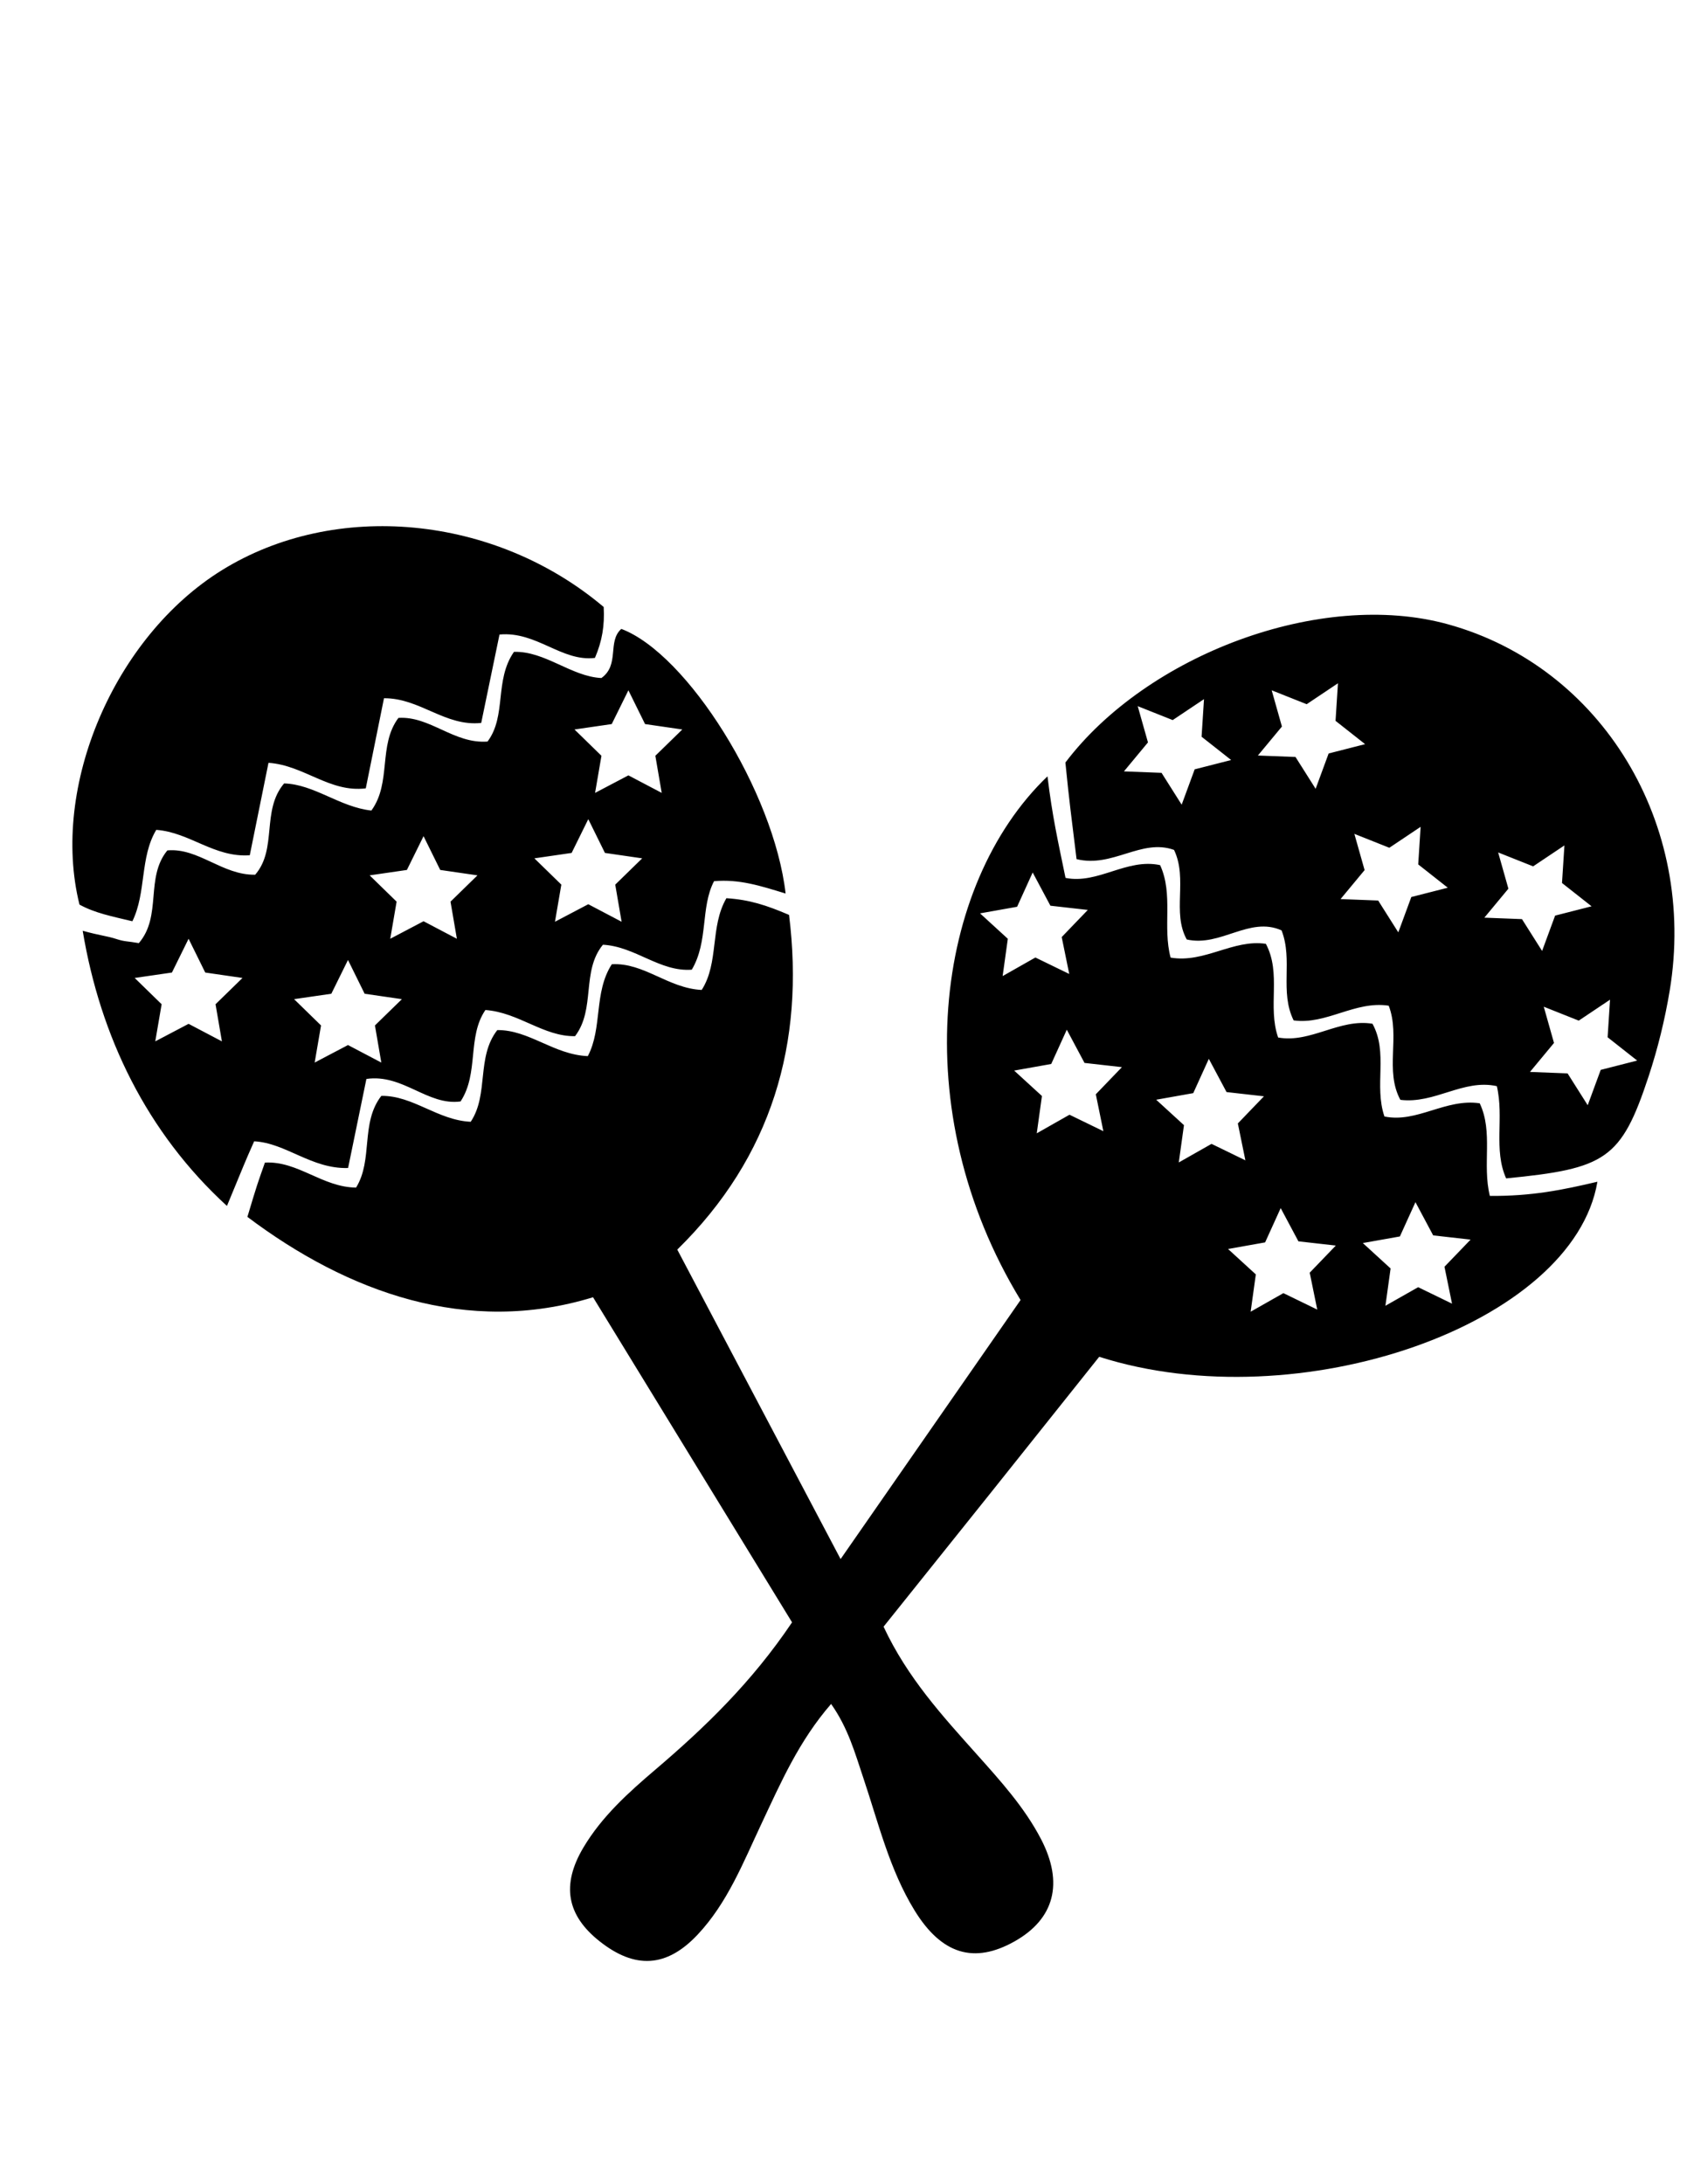 <?xml version="1.0" encoding="utf-8"?>
<!-- Generator: Adobe Illustrator 16.0.0, SVG Export Plug-In . SVG Version: 6.00 Build 0)  -->
<!DOCTYPE svg PUBLIC "-//W3C//DTD SVG 1.1//EN" "http://www.w3.org/Graphics/SVG/1.1/DTD/svg11.dtd">
<svg version="1.1" id="Capa_1" xmlns="http://www.w3.org/2000/svg" xmlns:xlink="http://www.w3.org/1999/xlink" x="0px" y="0px"
	 width="612px" height="792px" viewBox="0 0 612 792" enable-background="new 0 0 612 792" xml:space="preserve">
<path d="M540.479,433.648c-2.822-11.456,1.291-23.091-3.674-33.586c-12.35-1.841-22.796,7.231-34.567,4.784
	c-3.85-11.283,1.451-23.113-4.341-33.633c-12.031-1.966-22.442,7.127-34.225,4.992c-3.916-11.309,1.283-23.138-4.445-33.966
	c-11.851-1.781-22.311,7.099-34.565,4.994c-2.982-11.179,1.087-22.88-3.803-33.532c-12.135-2.61-22.504,7.002-34.314,4.63
	C383.75,304.75,381.75,296,380,281.5c-41,39.25-51.734,121.028-9.765,189.899c-21.069,30.313-42.362,60.942-65.29,93.929
	c-20.507-38.841-39.832-75.442-59.246-112.217c34.33-33.63,46.313-74.944,40.55-121.361c-8.332-3.562-14.385-5.506-22.728-6.058
	c-6.029,10.397-2.616,23.336-8.958,33.265c-12.16-0.578-20.994-10.005-32.617-9.311c-6.619,10.25-3.309,23.088-8.703,33.31
	c-12.367-0.519-21.31-9.556-32.838-9.443c-7.68,9.86-2.992,23.257-9.64,33.25c-12-0.55-20.952-9.564-32.428-9.392
	c-7.644,9.828-2.909,23.179-9.167,33.253c-12.251-0.116-21.083-9.713-33.064-9.065c-2.855,8.137-2.606,7.191-6.356,19.691
	c36.463,27.407,79.742,43.148,125.392,29.142c24.531,40.054,48.251,78.778,72.196,117.877
	c-14.679,21.809-31.62,38.108-49.626,53.441c-9.81,8.352-19.406,17.003-26.072,28.22c-8.062,13.567-6.027,24.567,5.869,33.985
	c12.821,10.149,24.285,9.584,35.549-2.385c10.845-11.519,16.554-26.153,23.162-40.194c7.007-14.89,13.587-30.027,25.285-43.475
	c6.215,8.796,8.718,17.993,11.744,27.002c5.443,16.215,9.437,33.049,18.5,47.815c9.86,16.067,21.679,19.541,36.377,11.239
	c14.367-8.114,17.837-21.09,9.522-37.06c-5.99-11.504-14.665-21.063-23.242-30.665c-12.459-13.95-25.167-27.74-33.87-46.349
	c12.855-16.048,25.895-32.298,38.902-48.572c13.26-16.589,26.49-33.199,39.325-49.288C471.179,515.072,570.747,480.39,579.5,428.5
	C566.75,431.5,555.75,433.75,540.479,433.648z M355.535,331.191l13.443-2.392l5.651-12.432l6.431,12.047l13.568,1.533l-9.47,9.837
	l2.735,13.379l-12.283-5.967l-11.879,6.736l1.879-13.526L355.535,331.191z M400.27,410.173l-12.282-5.968l-11.879,6.736
	l1.878-13.525l-10.076-9.217l13.445-2.392l5.65-12.432l6.43,12.048l13.568,1.532l-9.471,9.838L400.27,410.173z M427.633,421.509
	l1.879-13.524l-10.076-9.217l13.445-2.393l5.65-12.432l6.429,12.048l13.57,1.534l-9.471,9.837l2.735,13.379l-12.283-5.967
	L427.633,421.509z M477.865,474.864l-12.282-5.967l-11.879,6.735l1.877-13.524l-10.076-9.217l13.446-2.393l5.65-12.432l6.43,12.048
	l13.569,1.533l-9.471,9.837L477.865,474.864z M526.755,472.71l-12.282-5.967l-11.879,6.735l1.878-13.524l-10.076-9.217l13.445-2.392
	l5.65-12.433l6.43,12.048l13.569,1.533l-9.471,9.837L526.755,472.71z M28.832,328.01c-10.638-42.836,12.681-97.11,51.656-121.25
	c41.073-25.44,98.879-20.125,138.515,13.337c0.374,6.694-0.545,12.345-3.176,18.464c-12.07,1.476-21.178-9.729-34.619-8.478
	c-2.194,10.598-4.409,21.297-6.636,32.056c-13.096,1.385-22.24-9.05-35.268-8.952c-2.189,10.831-4.363,21.58-6.607,32.675
	c-13.125,1.624-22.365-8.378-35.294-9.26c-2.279,11.246-4.539,22.409-6.789,33.517c-12.877,0.914-21.765-8.318-33.926-9.21
	c-5.99,10.001-3.546,22.639-8.661,33.149C40.5,332.25,34.455,331.095,28.832,328.01z M525.32,226.379
	C479.055,213.588,416,237.5,386.5,276.5c1.521,15.282,2.006,18.205,4.047,35.025c13.064,3.248,23.514-7.611,35.368-3.339
	c5.058,10.608-0.834,22.645,4.604,32.471c12.336,2.796,22.747-8.509,34.395-3.298c4.232,10.85-0.791,22.133,4.382,32.644
	c11.843,1.659,22.301-7.212,34.498-5.331c4.26,11.085-1.532,23.506,4.218,34.136c12.507,1.542,22.872-7.671,35.004-4.963
	c2.68,11.453-1.299,23.032,3.374,33.445c36.111-3.538,41.74-6.842,51.699-37.042c3.331-10.102,5.9-20.568,7.641-31.066
	C615.743,298.778,581.091,241.803,525.32,226.379z M433.398,278.964l-4.719,12.815l-7.301-11.541l-13.646-0.528l8.72-10.509
	l-3.715-13.14l12.689,5.045l11.35-7.593l-0.875,13.626l10.728,8.448L433.398,278.964z M477.277,286.025l-7.301-11.541l-13.646-0.528
	l8.72-10.509l-3.715-13.141l12.689,5.045l11.35-7.593l-0.875,13.626l10.729,8.449l-13.232,3.377L477.277,286.025z M511.987,325.265
	l-4.719,12.815l-7.3-11.541l-13.646-0.528l8.72-10.509l-3.715-13.141l12.689,5.045l11.35-7.593l-0.876,13.626l10.729,8.449
	L511.987,325.265z M538.487,332.75l8.72-10.509l-3.715-13.141l12.688,5.045l11.35-7.593l-0.876,13.627l10.729,8.448l-13.231,3.377
	l-4.718,12.814l-7.301-11.541L538.487,332.75z M580.698,387.944l-4.719,12.814l-7.301-11.54l-13.646-0.528l8.719-10.509
	l-3.714-13.141l12.689,5.045l11.35-7.594L583.2,376.12l10.729,8.447L580.698,387.944z M126.279,423.524
	c2.232-10.853,4.44-21.586,6.642-32.292c13.221-1.941,22.214,9.797,34.162,8.158c6.736-10.266,2.334-23.427,9.014-33.159
	c12.109,0.889,21.11,9.688,32.52,9.487c7.536-9.911,2.208-23.547,10.11-33.156c11.747,0.635,20.672,9.923,32.233,9.053
	c6.106-10.294,3.089-22.513,8.073-32.094C268.256,318.708,276,321.25,285,324c-4.246-36.925-35.674-86.962-59.61-95.959
	c-5.15,4.605-0.476,12.989-7.219,17.817c-10.993-0.556-20.43-9.816-31.721-9.493c-7.189,10.363-2.585,23.151-9.581,32.524
	c-12.16,0.924-20.872-9.313-32.33-8.575c-7.443,9.945-2.418,23.417-9.812,33.595c-11.531-1.272-20.683-9.509-31.66-9.835
	c-8.34,9.81-2.367,23.719-10.495,33.102c-11.895,0.214-20.597-9.835-31.863-8.814c-8.114,9.907-1.864,23.748-10.344,33.62
	c-4.206-0.75-5.098-0.493-8.117-1.482c-3.429-1.128-6-1.25-12.25-3c6.391,38.414,23.28,73.187,52.33,99.783
	c6.891-16.579,5.92-14.533,9.871-23.439C103.671,414.415,113.046,423.942,126.279,423.524z M221.922,262.552l6.044-12.246
	l6.043,12.246l13.514,1.963l-9.779,9.532l2.309,13.459l-12.086-6.354l-12.087,6.354l2.309-13.459l-9.779-9.532L221.922,262.552z
	 M207.37,309.276l6.044-12.246l6.043,12.246l13.514,1.963l-9.779,9.532l2.309,13.459l-12.086-6.354l-12.087,6.354l2.309-13.459
	l-9.779-9.532L207.37,309.276z M147.612,315.448l6.044-12.246l6.043,12.246l13.514,1.963l-9.779,9.531l2.309,13.459l-12.086-6.354
	l-12.087,6.354l2.309-13.459l-9.779-9.531L147.612,315.448z M120.198,360.337l6.043-12.246l6.043,12.246l13.514,1.963l-9.778,9.532
	l2.309,13.459l-12.087-6.354l-12.087,6.354l2.309-13.459l-9.779-9.532L120.198,360.337z M78.192,364.143l2.309,13.459l-12.087-6.354
	l-12.087,6.354l2.309-13.459l-9.779-9.532l13.514-1.963l6.043-12.246l6.043,12.246l13.514,1.963L78.192,364.143z"/>
</svg>
